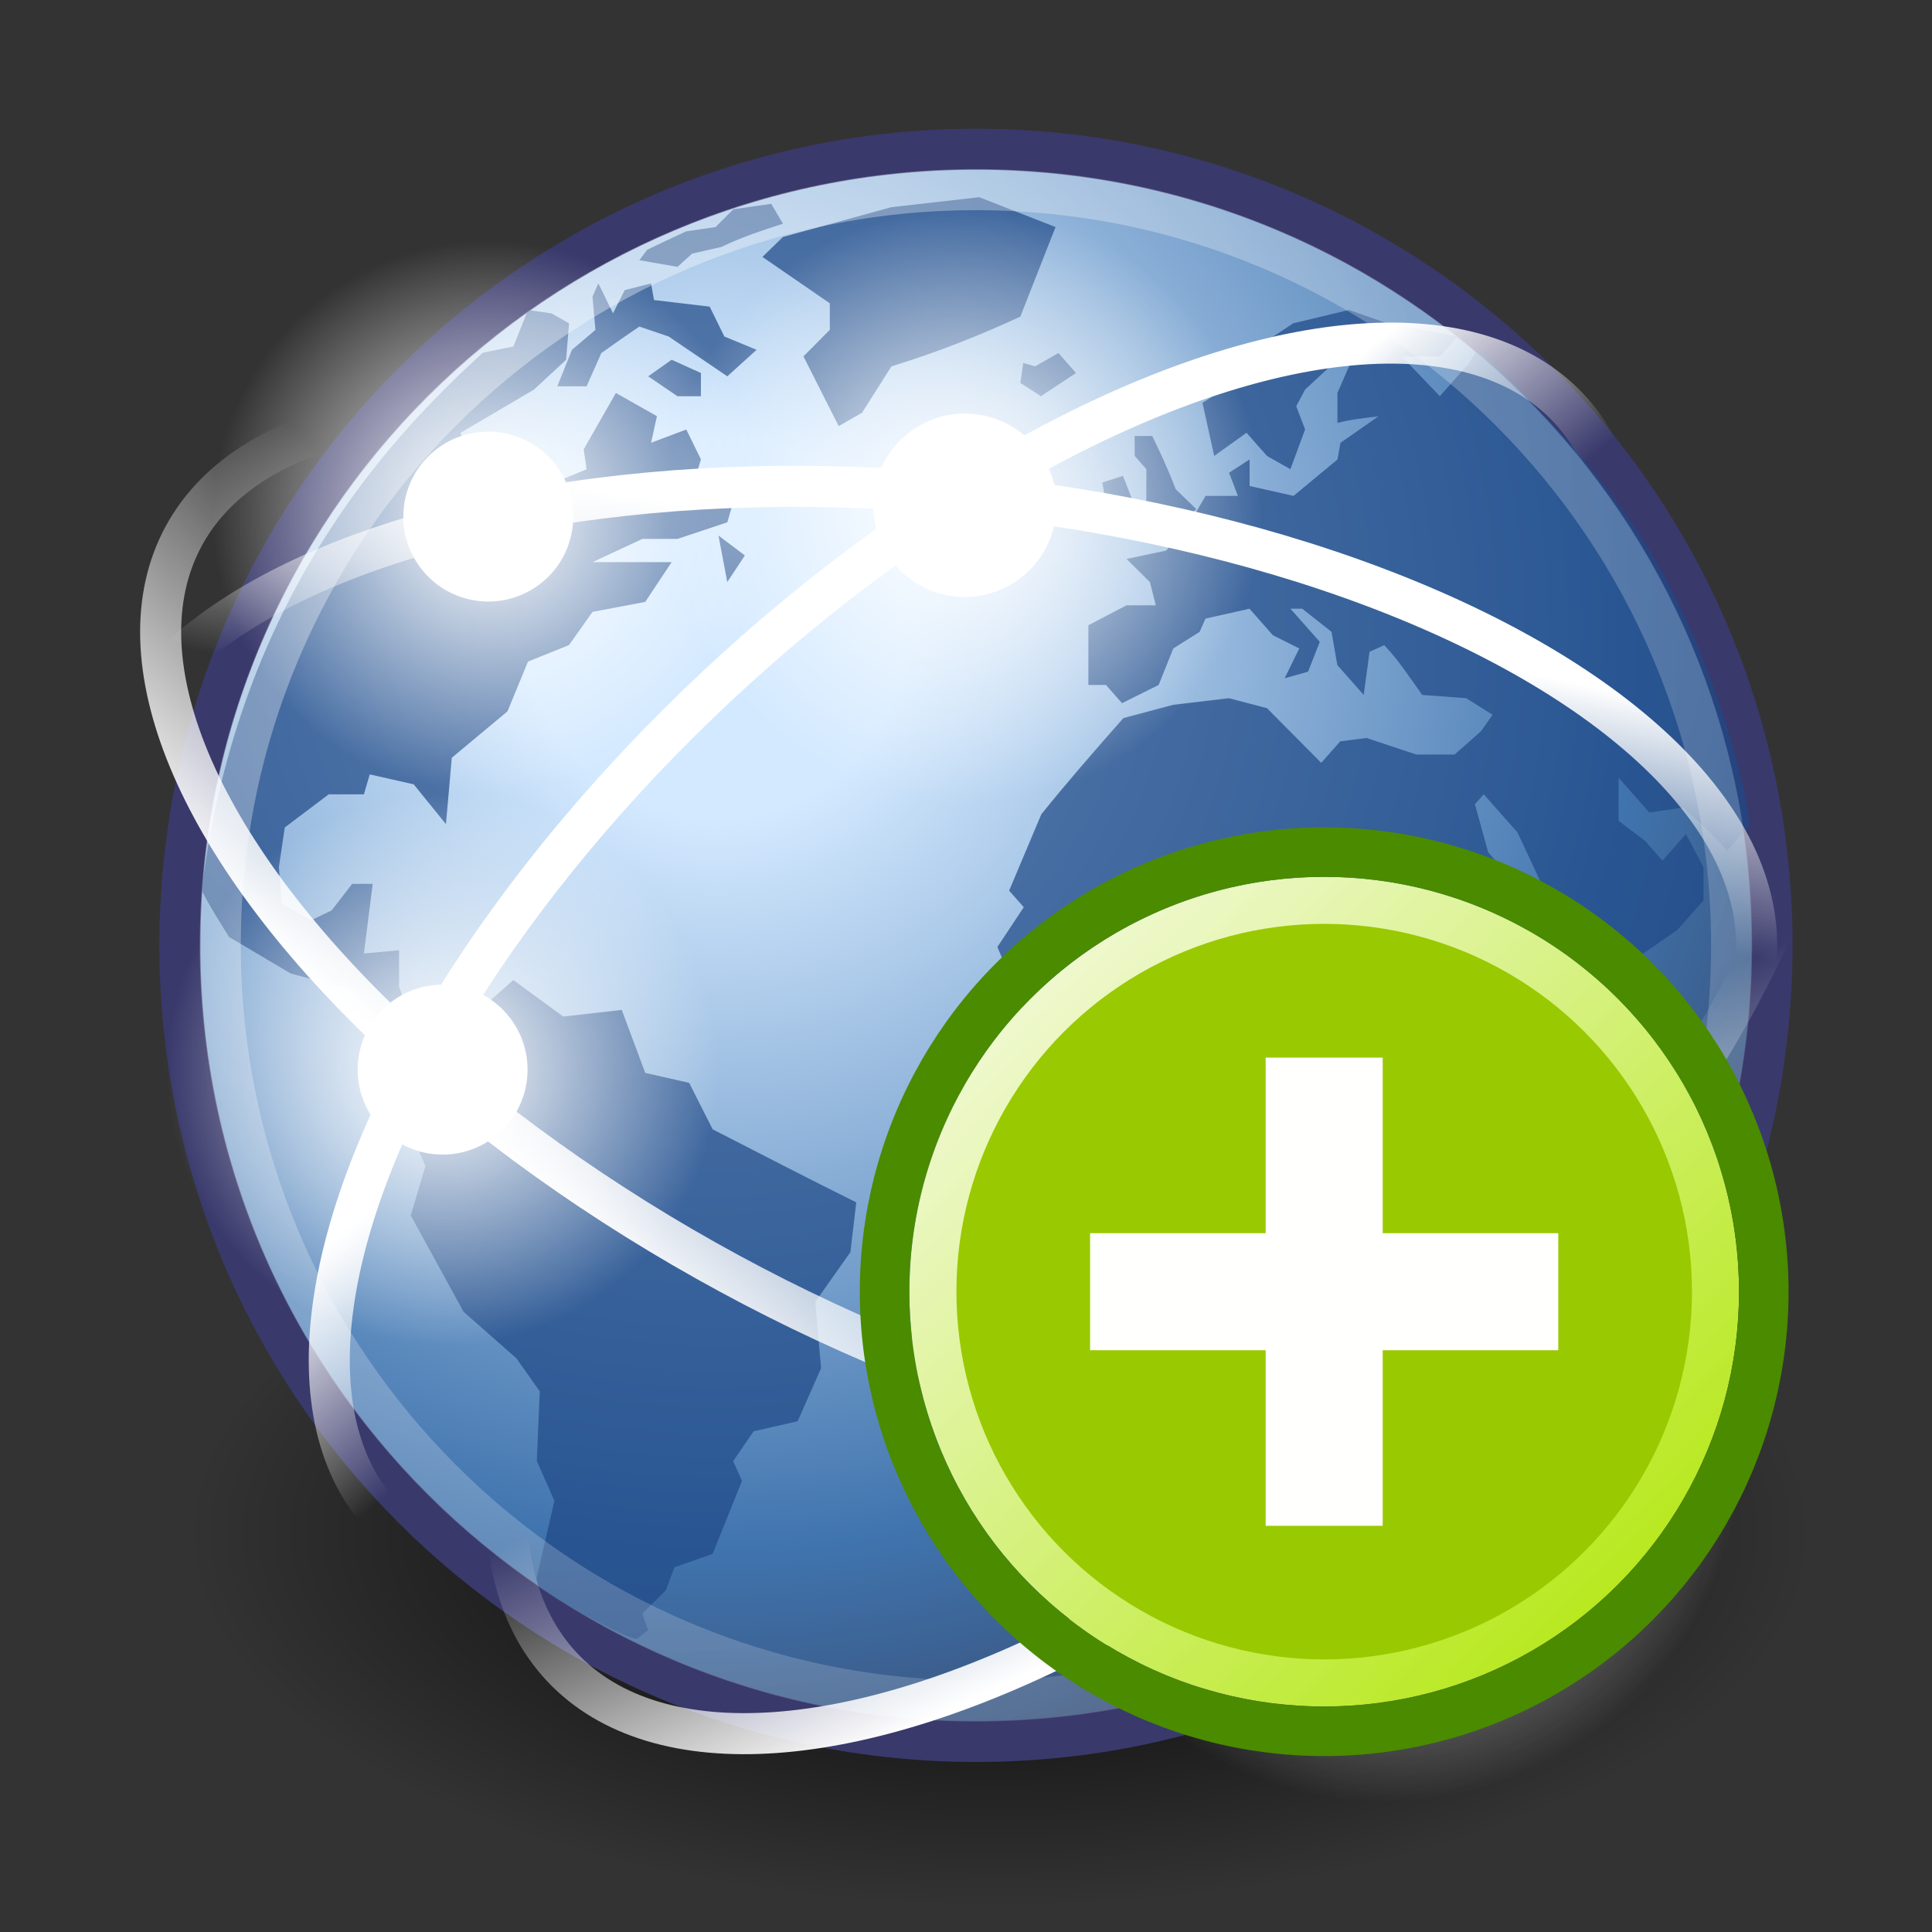 <?xml version="1.0" encoding="UTF-8" standalone="no"?>
<!-- Created with Inkscape (http://www.inkscape.org/) -->

<svg
   xmlns:dc="http://purl.org/dc/elements/1.1/"
   xmlns:cc="http://creativecommons.org/ns#"
   xmlns:rdf="http://www.w3.org/1999/02/22-rdf-syntax-ns#"
   xmlns:svg="http://www.w3.org/2000/svg"
   xmlns="http://www.w3.org/2000/svg"
   xmlns:xlink="http://www.w3.org/1999/xlink"
   xmlns:sodipodi="http://sodipodi.sourceforge.net/DTD/sodipodi-0.dtd"
   xmlns:inkscape="http://www.inkscape.org/namespaces/inkscape"
   width="48"
   height="48"
   viewBox="0 0 48 48"
   version="1.1"
   id="svg8"
   inkscape:version="0.92.2 5c3e80d, 2017-08-06"
   sodipodi:docname="cr3_browser_folder_opds_add-48x48-src.svg">
  <rect x="0" y="0" width="48" height="48" fill="#333333" stroke="none"/>
  <defs
     id="defs2">
    <inkscape:perspective
       id="perspective156"
       inkscape:persp3d-origin="24 : 16 : 1"
       inkscape:vp_z="48 : 24 : 1"
       inkscape:vp_y="0 : 1000 : 0"
       inkscape:vp_x="0 : 24 : 1"
       sodipodi:type="inkscape:persp3d" />
    <linearGradient
       id="linearGradient4750">
      <stop
         id="stop4752"
         offset="0"
         style="stop-color:#ffffff;stop-opacity:1;" />
      <stop
         id="stop4758"
         offset="0.379"
         style="stop-color:#fefefe;stop-opacity:1;" />
      <stop
         id="stop4754"
         offset="1"
         style="stop-color:#1d1d1d;stop-opacity:1;" />
    </linearGradient>
    <linearGradient
       id="linearGradient4126">
      <stop
         id="stop4128"
         offset="0"
         style="stop-color:#ffffff;stop-opacity:1;" />
      <stop
         id="stop4130"
         offset="1"
         style="stop-color:#ffffff;stop-opacity:0.165;" />
    </linearGradient>
    <linearGradient
       id="linearGradient3962">
      <stop
         id="stop3964"
         offset="0"
         style="stop-color:#d3e9ff;stop-opacity:1;" />
      <stop
         id="stop4134"
         offset="0.155"
         style="stop-color:#d3e9ff;stop-opacity:1;" />
      <stop
         id="stop4346"
         offset="0.75"
         style="stop-color:#4074ae;stop-opacity:1;" />
      <stop
         id="stop3966"
         offset="1"
         style="stop-color:#36486c;stop-opacity:1;" />
    </linearGradient>
    <radialGradient
       inkscape:collect="always"
       xlink:href="#linearGradient4825"
       id="radialGradient5989"
       gradientUnits="userSpaceOnUse"
       cx="12.071"
       cy="12.493"
       fx="12.071"
       fy="12.493"
       r="6.718" />
    <linearGradient
       inkscape:collect="always"
       id="linearGradient4825">
      <stop
         style="stop-color:#ffffff;stop-opacity:1;"
         offset="0"
         id="stop4827" />
      <stop
         style="stop-color:#ffffff;stop-opacity:0;"
         offset="1"
         id="stop4829" />
    </linearGradient>
    <radialGradient
       inkscape:collect="always"
       xlink:href="#linearGradient4825"
       id="radialGradient5985"
       gradientUnits="userSpaceOnUse"
       cx="12.071"
       cy="12.493"
       fx="12.071"
       fy="12.493"
       r="6.718" />
    <radialGradient
       inkscape:collect="always"
       xlink:href="#linearGradient4825"
       id="radialGradient5983"
       gradientUnits="userSpaceOnUse"
       cx="12.071"
       cy="12.493"
       fx="12.071"
       fy="12.493"
       r="6.718" />
    <linearGradient
       gradientTransform="matrix(1.257,0,0,0.977,-273.944,333.059)"
       inkscape:collect="always"
       xlink:href="#linearGradient4825"
       id="linearGradient6019"
       gradientUnits="userSpaceOnUse"
       x1="-21.659"
       y1="15.649"
       x2="-21.962"
       y2="21.336" />
    <linearGradient
       gradientTransform="matrix(1.287,0,0,1,-44.394,-475.73)"
       inkscape:collect="always"
       xlink:href="#linearGradient4825"
       id="linearGradient6015"
       gradientUnits="userSpaceOnUse"
       x1="-22.823"
       y1="28.338"
       x2="-22.114"
       y2="22.662" />
    <radialGradient
       inkscape:collect="always"
       xlink:href="#linearGradient4825"
       id="radialGradient5987"
       gradientUnits="userSpaceOnUse"
       cx="12.071"
       cy="12.493"
       fx="12.071"
       fy="12.493"
       r="6.718" />
    <linearGradient
       gradientTransform="matrix(1.287,0,0,1,-272.2,338.047)"
       inkscape:collect="always"
       xlink:href="#linearGradient4825"
       id="linearGradient6011"
       gradientUnits="userSpaceOnUse"
       x1="-25.176"
       y1="30.057"
       x2="-22.114"
       y2="22.662" />
    <linearGradient
       gradientTransform="matrix(1.287,0,0,1,263.524,372.78)"
       inkscape:collect="always"
       xlink:href="#linearGradient4825"
       id="linearGradient6007"
       x1="-25.176"
       y1="30.057"
       x2="-22.252"
       y2="21.042"
       gradientUnits="userSpaceOnUse" />
    <radialGradient
       inkscape:collect="always"
       xlink:href="#linearGradient4126"
       id="radialGradient4132"
       gradientTransform="matrix(1,0,0,1,-0.066,437.267)"
       cx="15.601"
       cy="12.142"
       fx="15.601"
       fy="12.142"
       r="43.527"
       gradientUnits="userSpaceOnUse" />
    <radialGradient
       inkscape:collect="always"
       xlink:href="#linearGradient3962"
       id="radialGradient3968"
       gradientTransform="matrix(1,0,0,1,-0.066,437.267)"
       cx="18.248"
       cy="15.716"
       fx="18.248"
       fy="15.716"
       r="29.993"
       gradientUnits="userSpaceOnUse" />
    <radialGradient
       inkscape:collect="always"
       xlink:href="#linearGradient4114"
       id="radialGradient4120"
       gradientTransform="matrix(1.644,0,0,0.756,0,426.994)"
       cx="15.116"
       cy="63.965"
       fx="15.116"
       fy="63.965"
       r="12.289"
       gradientUnits="userSpaceOnUse" />
    <linearGradient
       inkscape:collect="always"
       id="linearGradient4114">
      <stop
         style="stop-color:#000000;stop-opacity:1;"
         offset="0"
         id="stop4116" />
      <stop
         style="stop-color:#000000;stop-opacity:0;"
         offset="1"
         id="stop4118" />
    </linearGradient>
    <linearGradient
       id="linearGradient891"
       inkscape:collect="always">
      <stop
         id="stop887"
         offset="0"
         style="stop-color:#f2f9d8;stop-opacity:1" />
      <stop
         id="stop889"
         offset="1"
         style="stop-color:#b5e816;stop-opacity:1" />
    </linearGradient>
    <linearGradient
       id="linearGradient2591">
      <stop
         id="stop2593"
         offset="0"
         style="stop-color:#73d216" />
      <stop
         id="stop2595"
         offset="1"
         style="stop-color:#4e9a06" />
    </linearGradient>
    <linearGradient
       gradientTransform="matrix(0.988,0,0,0.988,0.281,3.604)"
       gradientUnits="userSpaceOnUse"
       y2="325.752"
       x2="40.41"
       y1="291.283"
       x1="6.926"
       id="linearGradient893"
       xlink:href="#linearGradient891"
       inkscape:collect="always" />
  </defs>
  <sodipodi:namedview
     id="base"
     pagecolor="#ffffff"
     bordercolor="#666666"
     borderopacity="1.0"
     inkscape:pageopacity="0.0"
     inkscape:pageshadow="2"
     inkscape:zoom="1.6994255"
     inkscape:cx="-28.528594"
     inkscape:cy="132.77596"
     inkscape:document-units="px"
     inkscape:current-layer="layer1"
     showgrid="false"
     units="px"
     inkscape:window-width="1372"
     inkscape:window-height="996"
     inkscape:window-x="1820"
     inkscape:window-y="0"
     inkscape:window-maximized="0"
     inkscape:pagecheckerboard="true"
     objecttolerance="2"
     guidetolerance="2" />
  <g
     inkscape:label="Layer 1"
     inkscape:groupmode="layer"
     id="layer1"
     transform="translate(0,-437.267)">
    <ellipse
       ry="9.293"
       rx="20.203"
       cy="475.367"
       cx="24.85"
       style="fill:url(#radialGradient4120);fill-opacity:1;stroke:none;stroke-width:1.115;stroke-opacity:1"
       id="path4112" />
    <g
       id="g1199"
       transform="matrix(1.02,0,0,1.02,-0.746,-9.214)">
      <path
         id="path3214"
         d="m 43.894,460.752 c 0,10.71 -8.682,19.392 -19.39,19.392 -10.709,0 -19.391,-8.682 -19.391,-19.392 0,-10.709 8.682,-19.39 19.391,-19.39 10.708,0 19.39,8.681 19.39,19.39 z"
         style="fill:url(#radialGradient3968);fill-opacity:1;fill-rule:nonzero;stroke:#39396c;stroke-miterlimit:4;stroke-opacity:1"
         inkscape:connector-curvature="0" />
      <g
         transform="matrix(0.982,0,0,0.982,0.055,437.5)"
         style="opacity:1;fill:#204a87;fill-opacity:0.713;fill-rule:nonzero;stroke:none;stroke-miterlimit:4"
         id="g4136">
        <g
           style="fill:#204a87"
           id="g4138">
          <g
             style="fill:#204a87"
             id="g4142">
            <path
               style="fill:#204a87"
               id="path4144"
               d="m 44.071,20.714 c 0,0.263 0,0 0,0 l -0.545,0.617 c -0.334,-0.394 -0.709,-0.725 -1.09,-1.07 l -0.836,0.123 -0.764,-0.863 v 1.068 l 0.654,0.495 0.435,0.493 0.582,-0.658 c 0.146,0.274 0.291,0.549 0.436,0.823 v 0.822 l -0.655,0.74 -1.199,0.823 -0.908,0.906 -0.582,-0.66 0.291,-0.74 -0.581,-0.658 -0.981,-2.098 -0.836,-0.945 -0.219,0.246 0.328,1.193 0.617,0.699 c 0.352,1.018 0.701,1.99 1.164,2.963 0.718,0 1.395,-0.076 2.107,-0.166 v 0.576 l -0.872,2.139 -0.8,0.904 -0.654,1.4 c 0,0.768 0,1.535 0,2.303 l 0.219,0.906 -0.363,0.41 -0.801,0.494 -0.836,0.699 0.691,0.781 -0.945,0.824 0.182,0.533 -1.418,1.605 h -0.944 l -0.8,0.494 H 33.64 V 38.281 L 33.423,36.963 c -0.281,-0.826 -0.574,-1.647 -0.872,-2.467 0,-0.606 0.036,-1.205 0.072,-1.81 l 0.364,-0.822 -0.51,-0.988 0.037,-1.357 -0.691,-0.781 0.346,-1.131 -0.562,-0.638 H 30.624 l -0.327,-0.37 -0.981,0.618 -0.399,-0.454 -0.909,0.782 c -0.617,-0.7 -1.235,-1.399 -1.853,-2.098 l -0.727,-1.728 0.654,-0.986 -0.363,-0.411 0.799,-1.894 c 0.656,-0.816 1.342,-1.6 2.035,-2.386 l 1.236,-0.329 1.381,-0.164 0.945,0.247 1.345,1.356 0.473,-0.534 0.653,-0.082 1.236,0.411 h 0.945 l 0.654,-0.576 0.291,-0.411 -0.655,-0.411 -1.091,-0.082 c -0.303,-0.42 -0.584,-0.861 -0.943,-1.234 l -0.364,0.164 -0.145,1.07 -0.654,-0.74 -0.144,-0.824 -0.727,-0.574 h -0.292 l 0.728,0.822 -0.291,0.74 -0.581,0.164 0.363,-0.74 -0.655,-0.328 -0.58,-0.658 -1.092,0.246 -0.144,0.328 -0.654,0.412 -0.363,0.905 -0.908,0.452 -0.4,-0.452 h -0.435 v -1.481 l 0.945,-0.494 h 0.727 l -0.146,-0.575 -0.58,-0.576 0.981,-0.206 0.545,-0.616 0.435,-0.741 h 0.801 l -0.219,-0.575 0.51,-0.329 v 0.658 l 1.09,0.246 1.09,-0.904 0.073,-0.412 0.944,-0.658 c -0.342,0.043 -0.684,0.074 -1.018,0.165 V 9.977 L 34.221,9.154 H 33.858 l -0.798,0.74 -0.219,0.412 0.219,0.577 -0.364,0.986 -0.581,-0.329 -0.508,-0.575 -0.801,0.575 -0.291,-1.316 1.381,-0.905 V 8.825 l 0.873,-0.576 1.381,-0.33 0.945,0.33 1.744,0.329 -0.435,0.493 H 35.458 l 0.945,0.987 0.727,-0.822 0.221,-0.362 c 0,0 2.787,2.498 4.38,5.231 1.593,2.733 2.341,5.955 2.341,6.609 z"
               inkscape:connector-curvature="0" />
          </g>
        </g>
        <g
           style="fill:#204a87"
           id="g4146">
          <g
             style="fill:#204a87"
             id="g4150">
            <path
               style="fill:#204a87"
               id="path4152"
               d="m 26.07,9.236 -0.073,0.493 0.51,0.329 0.871,-0.576 -0.435,-0.494 -0.582,0.33 -0.29,-0.083"
               inkscape:connector-curvature="0" />
          </g>
        </g>
        <g
           style="fill:#204a87"
           id="g4154">
          <g
             style="fill:#204a87"
             id="g4158">
            <path
               style="fill:#204a87"
               id="path4160"
               d="m 26.87,5.863 -1.891,-0.741 -2.18,0.247 -2.69,0.74 -0.509,0.494 1.672,1.151 v 0.658 l -0.654,0.658 0.873,1.729 0.58,-0.33 0.729,-1.151 c 1.123,-0.347 2.13,-0.741 3.197,-1.234 l 0.873,-2.221"
               inkscape:connector-curvature="0" />
          </g>
        </g>
        <g
           style="fill:#204a87"
           id="g4162">
          <g
             style="fill:#204a87"
             id="g4166">
            <path
               style="fill:#204a87"
               id="path4168"
               d="m 28.833,12.775 -0.291,-0.741 -0.51,0.165 0.146,0.904 0.654,-0.328"
               inkscape:connector-curvature="0" />
          </g>
        </g>
        <g
           style="fill:#204a87"
           id="g4170">
          <g
             style="fill:#204a87"
             id="g4174">
            <path
               style="fill:#204a87"
               id="path4176"
               d="m 29.123,12.609 -0.145,0.988 0.8,-0.165 0.581,-0.575 -0.509,-0.494 C 29.679,11.908 29.482,11.483 29.268,11.046 H 28.833 v 0.493 l 0.29,0.329 v 0.74"
               inkscape:connector-curvature="0" />
          </g>
        </g>
        <g
           style="fill:#204a87"
           id="g4178">
          <g
             style="fill:#204a87"
             id="g4182">
            <path
               style="fill:#204a87"
               id="path4184"
               d="m 18.365,28.242 -0.582,-1.152 -1.09,-0.247 -0.582,-1.562 -1.454,0.164 -1.235,-0.904 -1.309,1.151 v 0.182 c -0.396,-0.114 -0.883,-0.13 -1.235,-0.347 l -0.291,-0.822 v -0.905 l -0.872,0.082 c 0.073,-0.576 0.145,-1.151 0.218,-1.728 H 9.424 L 8.915,22.812 8.406,23.058 7.679,22.648 7.606,21.743 7.752,20.755 8.843,19.933 h 0.872 l 0.145,-0.494 1.09,0.246 0.8,0.988 0.145,-1.647 1.381,-1.151 0.509,-1.234 1.018,-0.411 0.582,-0.822 1.308,-0.248 0.655,-0.986 c -0.654,0 -1.309,0 -1.963,0 l 1.236,-0.576 h 0.872 l 1.236,-0.412 0.145,-0.492 -0.436,-0.412 -0.509,-0.165 0.145,-0.493 -0.363,-0.74 -0.873,0.328 0.145,-0.658 -1.018,-0.576 -0.799,1.398 0.072,0.494 -0.799,0.33 -0.509,1.069 -0.218,-0.987 -1.381,-0.576 -0.218,-0.74 1.817,-1.07 0.8,-0.74 0.073,-0.905 -0.436,-0.247 -0.582,-0.083 -0.363,0.905 c 0,0 -0.608,0.119 -0.764,0.158 -1.996,1.839 -6.029,5.81 -6.966,13.306 0.037,0.174 0.679,1.182 0.679,1.182 l 1.526,0.904 1.526,0.412 0.655,0.823 1.017,0.74 0.582,-0.082 0.436,0.196 v 0.133 l -0.581,1.563 -0.436,0.658 0.145,0.33 -0.363,1.232 1.309,2.387 1.308,1.152 0.582,0.822 -0.073,1.728 0.436,0.986 -0.436,1.893 c 0,0 -0.034,-0.012 0.021,0.178 0.056,0.19 2.329,1.451 2.474,1.344 0.144,-0.109 0.267,-0.205 0.267,-0.205 l -0.145,-0.41 0.581,-0.576 0.218,-0.576 0.945,-0.33 0.727,-1.81 -0.218,-0.492 0.508,-0.74 1.091,-0.248 0.582,-1.316 -0.145,-1.645 0.872,-1.234 0.145,-1.234 C 20.733,29.461 19.549,28.851 18.365,28.242"
               inkscape:connector-curvature="0" />
          </g>
        </g>
        <g
           style="fill:#204a87"
           id="g4186">
          <g
             style="fill:#204a87"
             id="g4190">
            <path
               style="fill:#204a87"
               id="path4192"
               d="m 16.766,9.565 0.727,0.494 h 0.582 V 9.483 l -0.727,-0.329 -0.582,0.411"
               inkscape:connector-curvature="0" />
          </g>
        </g>
        <g
           style="fill:#204a87"
           id="g4194">
          <g
             style="fill:#204a87"
             id="g4198">
            <path
               style="fill:#204a87"
               id="path4200"
               d="M 14.876,8.907 14.512,9.812 h 0.727 L 15.603,8.989 C 15.917,8.768 16.229,8.544 16.548,8.331 l 0.727,0.247 c 0.484,0.329 0.969,0.658 1.454,0.987 L 19.456,8.907 18.656,8.578 18.292,7.837 16.911,7.673 16.838,7.261 16.184,7.426 15.894,8.002 15.53,7.261 l -0.145,0.329 0.073,0.823 -0.582,0.494"
               inkscape:connector-curvature="0" />
          </g>
        </g>
        <g
           style="fill:#204a87"
           id="g4202">
          <g
             id="g4204"
             style="opacity:0.75;fill:#204a87">
            <path
               style="fill:#204a87"
               d=""
               id="path4206"
               inkscape:connector-curvature="0" />
          </g>
          <g
             style="fill:#204a87"
             id="g4208">
            <path
               style="fill:#204a87"
               d=""
               id="path4210"
               inkscape:connector-curvature="0" />
          </g>
        </g>
        <g
           style="fill:#204a87"
           id="g4212">
          <g
             id="g4214"
             style="opacity:0.75;fill:#204a87">
            <path
               style="fill:#204a87"
               d=""
               id="path4216"
               inkscape:connector-curvature="0" />
          </g>
          <g
             style="fill:#204a87"
             id="g4218">
            <path
               style="fill:#204a87"
               d=""
               id="path4220"
               inkscape:connector-curvature="0" />
          </g>
        </g>
        <g
           style="fill:#204a87"
           id="g4222">
          <g
             style="fill:#204a87"
             id="g4226">
            <path
               style="fill:#204a87"
               id="path4228"
               d="M 17.492,6.85 17.856,6.521 18.583,6.356 c 0.498,-0.242 0.998,-0.405 1.526,-0.576 l -0.29,-0.494 -0.939,0.135 -0.443,0.442 -0.731,0.106 -0.65,0.305 -0.316,0.153 -0.193,0.258 0.944,0.164"
               inkscape:connector-curvature="0" />
          </g>
        </g>
        <g
           style="fill:#204a87"
           id="g4230">
          <g
             style="fill:#204a87"
             id="g4234">
            <path
               style="fill:#204a87"
               id="path4236"
               d="m 18.729,14.666 0.436,-0.658 -0.655,-0.493 0.218,1.151"
               inkscape:connector-curvature="0" />
          </g>
        </g>
      </g>
      <path
         id="path4122"
         d="m 42.909,460.752 c 0,10.166 -8.241,18.407 -18.406,18.407 -10.165,0 -18.406,-8.241 -18.406,-18.407 0,-10.165 8.241,-18.406 18.406,-18.406 10.164,0 18.406,8.24 18.406,18.406 z"
         style="opacity:0.396;fill:none;fill-opacity:1;fill-rule:nonzero;stroke:url(#radialGradient4132);stroke-miterlimit:4;stroke-opacity:1"
         inkscape:connector-curvature="0" />
      <ellipse
         transform="rotate(28.461)"
         inkscape:r_cy="true"
         inkscape:r_cx="true"
         id="path5991"
         style="color:#000000;display:inline;overflow:visible;visibility:visible;opacity:1;fill:none;fill-opacity:1;fill-rule:evenodd;stroke:url(#linearGradient6007);stroke-width:1;stroke-linecap:round;stroke-linejoin:round;stroke-miterlimit:4;stroke-dasharray:none;stroke-dashoffset:0;stroke-opacity:1;marker:none;marker-start:none;marker-mid:none;marker-end:none"
         cx="239.644"
         cy="393.821"
         rx="20.241"
         ry="9.458" />
      <ellipse
         style="color:#000000;display:inline;overflow:visible;visibility:visible;opacity:1;fill:none;fill-opacity:1;fill-rule:evenodd;stroke:url(#linearGradient6011);stroke-width:1;stroke-linecap:round;stroke-linejoin:round;stroke-miterlimit:4;stroke-dasharray:none;stroke-dashoffset:0;stroke-opacity:1;marker:none;marker-start:none;marker-mid:none;marker-end:none"
         id="path6009"
         inkscape:r_cx="true"
         inkscape:r_cy="true"
         transform="rotate(-43.103)"
         cx="-296.08"
         cy="359.089"
         rx="20.241"
         ry="9.458" />
      <g
         id="g4933"
         transform="matrix(-1.046,0.767,0.767,1.046,35.551,415.123)"
         inkscape:r_cx="true"
         inkscape:r_cy="true">
        <circle
           style="color:#000000;display:inline;overflow:visible;visibility:visible;opacity:1;fill:url(#radialGradient5987);fill-opacity:1;fill-rule:evenodd;stroke:none;stroke-width:1;stroke-linecap:round;stroke-linejoin:round;stroke-miterlimit:4;stroke-dasharray:none;stroke-dashoffset:0;stroke-opacity:1;marker:none;marker-start:none;marker-mid:none;marker-end:none"
           id="path4935"
           inkscape:r_cx="true"
           inkscape:r_cy="true"
           transform="translate(14.95,22.93)"
           cx="12.071"
           cy="12.493"
           r="6.718" />
        <circle
           transform="matrix(0.308,0,0,0.308,23.3,31.572)"
           inkscape:r_cy="true"
           inkscape:r_cx="true"
           id="path4937"
           style="color:#000000;display:inline;overflow:visible;visibility:visible;opacity:1;fill:#ffffff;fill-opacity:1;fill-rule:evenodd;stroke:none;stroke-width:1;stroke-linecap:round;stroke-linejoin:round;stroke-miterlimit:4;stroke-dasharray:none;stroke-dashoffset:0;stroke-opacity:1;marker:none;marker-start:none;marker-mid:none;marker-end:none"
           cx="12.071"
           cy="12.493"
           r="6.718" />
      </g>
      <ellipse
         transform="rotate(-174.372)"
         inkscape:r_cy="true"
         inkscape:r_cx="true"
         id="path6013"
         style="color:#000000;display:inline;overflow:visible;visibility:visible;opacity:1;fill:none;fill-opacity:1;fill-rule:evenodd;stroke:url(#linearGradient6015);stroke-width:1;stroke-linecap:round;stroke-linejoin:round;stroke-miterlimit:4;stroke-dasharray:none;stroke-dashoffset:0;stroke-opacity:1;marker:none;marker-start:none;marker-mid:none;marker-end:none"
         cx="-68.274"
         cy="-454.688"
         rx="20.241"
         ry="9.458" />
      <ellipse
         transform="matrix(0.73,-0.683,0.683,0.73,0,0)"
         inkscape:r_cy="true"
         inkscape:r_cx="true"
         id="path6017"
         style="color:#000000;display:inline;overflow:visible;visibility:visible;opacity:1;fill:none;fill-opacity:1;fill-rule:evenodd;stroke:url(#linearGradient6019);stroke-width:1;stroke-linecap:round;stroke-linejoin:round;stroke-miterlimit:4;stroke-dasharray:none;stroke-dashoffset:0;stroke-opacity:1;marker:none;marker-start:none;marker-mid:none;marker-end:none"
         cx="-297.278"
         cy="353.619"
         rx="19.778"
         ry="9.241" />
      <g
         inkscape:r_cy="true"
         inkscape:r_cx="true"
         transform="matrix(-0.806,0.592,0.592,0.806,12.32,419.237)"
         id="g5075">
        <circle
           style="color:#000000;display:inline;overflow:visible;visibility:visible;opacity:1;fill:url(#radialGradient5983);fill-opacity:1;fill-rule:evenodd;stroke:none;stroke-width:1;stroke-linecap:round;stroke-linejoin:round;stroke-miterlimit:4;stroke-dasharray:none;stroke-dashoffset:0;stroke-opacity:1;marker:none;marker-start:none;marker-mid:none;marker-end:none"
           id="path5077"
           inkscape:r_cx="true"
           inkscape:r_cy="true"
           transform="translate(14.95,22.93)"
           cx="12.071"
           cy="12.493"
           r="6.718" />
        <circle
           transform="matrix(0.308,0,0,0.308,23.3,31.572)"
           inkscape:r_cy="true"
           inkscape:r_cx="true"
           id="path5079"
           style="color:#000000;display:inline;overflow:visible;visibility:visible;opacity:1;fill:#ffffff;fill-opacity:1;fill-rule:evenodd;stroke:none;stroke-width:1;stroke-linecap:round;stroke-linejoin:round;stroke-miterlimit:4;stroke-dasharray:none;stroke-dashoffset:0;stroke-opacity:1;marker:none;marker-start:none;marker-mid:none;marker-end:none"
           cx="12.071"
           cy="12.493"
           r="6.718" />
      </g>
      <g
         id="g4945"
         transform="matrix(-0.806,0.592,0.592,0.806,13.433,405.766)"
         inkscape:r_cx="true"
         inkscape:r_cy="true">
        <circle
           transform="translate(14.95,22.93)"
           inkscape:r_cy="true"
           inkscape:r_cx="true"
           id="path4947"
           style="color:#000000;display:inline;overflow:visible;visibility:visible;opacity:1;fill:url(#radialGradient5985);fill-opacity:1;fill-rule:evenodd;stroke:none;stroke-width:1;stroke-linecap:round;stroke-linejoin:round;stroke-miterlimit:4;stroke-dasharray:none;stroke-dashoffset:0;stroke-opacity:1;marker:none;marker-start:none;marker-mid:none;marker-end:none"
           cx="12.071"
           cy="12.493"
           r="6.718" />
        <circle
           style="color:#000000;display:inline;overflow:visible;visibility:visible;opacity:1;fill:#ffffff;fill-opacity:1;fill-rule:evenodd;stroke:none;stroke-width:1;stroke-linecap:round;stroke-linejoin:round;stroke-miterlimit:4;stroke-dasharray:none;stroke-dashoffset:0;stroke-opacity:1;marker:none;marker-start:none;marker-mid:none;marker-end:none"
           id="path4949"
           inkscape:r_cx="true"
           inkscape:r_cy="true"
           transform="matrix(0.308,0,0,0.308,23.3,31.572)"
           cx="12.071"
           cy="12.493"
           r="6.718" />
      </g>
      <g
         inkscape:r_cy="true"
         inkscape:r_cx="true"
         transform="matrix(-0.87,0.639,0.638,0.87,25.139,401.954)"
         id="g4939"
         style="opacity:1">
        <circle
           transform="translate(14.95,22.93)"
           inkscape:r_cy="true"
           inkscape:r_cx="true"
           id="path4941"
           style="color:#000000;display:inline;overflow:visible;visibility:visible;opacity:1;fill:url(#radialGradient5989);fill-opacity:1;fill-rule:evenodd;stroke:none;stroke-width:1;stroke-linecap:round;stroke-linejoin:round;stroke-miterlimit:4;stroke-dasharray:none;stroke-dashoffset:0;stroke-opacity:1;marker:none;marker-start:none;marker-mid:none;marker-end:none"
           cx="12.071"
           cy="12.493"
           r="6.718" />
        <circle
           style="color:#000000;display:inline;overflow:visible;visibility:visible;opacity:1;fill:#ffffff;fill-opacity:1;fill-rule:evenodd;stroke:none;stroke-width:1;stroke-linecap:round;stroke-linejoin:round;stroke-miterlimit:4;stroke-dasharray:none;stroke-dashoffset:0;stroke-opacity:1;marker:none;marker-start:none;marker-mid:none;marker-end:none"
           id="path4943"
           inkscape:r_cx="true"
           inkscape:r_cy="true"
           transform="matrix(0.308,0,0,0.308,23.3,31.572)"
           cx="12.071"
           cy="12.493"
           r="6.718" />
      </g>
    </g>
    <g
       transform="matrix(0.577,0,0,0.577,19.054,291.507)"
       id="layer1-3"
       inkscape:label="Layer 1">
      <circle
         r="0"
         cy="308.3"
         cx="24"
         id="path870"
         style="opacity:1;fill:none;fill-opacity:1;fill-rule:evenodd;stroke:#4a8b00;stroke-width:2.5;stroke-linecap:butt;stroke-linejoin:miter;stroke-miterlimit:10;stroke-dasharray:none;stroke-dashoffset:8;stroke-opacity:1;paint-order:markers fill stroke" />
      <g
         transform="matrix(0.84,0,0,0.84,3.835,49.264)"
         id="g852">
        <circle
           style="opacity:1;fill:none;fill-opacity:1;fill-rule:evenodd;stroke:url(#linearGradient893);stroke-width:2.633;stroke-linecap:butt;stroke-linejoin:miter;stroke-miterlimit:10;stroke-dasharray:none;stroke-dashoffset:8;stroke-opacity:1;paint-order:markers fill stroke"
           id="path870-3"
           cx="24"
           cy="308.296"
           r="19.948" />
        <circle
           style="opacity:1;fill:#99c900;fill-opacity:1;fill-rule:evenodd;stroke:none;stroke-width:2.488;stroke-linecap:butt;stroke-linejoin:miter;stroke-miterlimit:10;stroke-dasharray:none;stroke-dashoffset:8;stroke-opacity:1;paint-order:markers fill stroke"
           id="path870-3-3"
           cx="24"
           cy="308.296"
           r="18.852" />
        <path
           style="fill:#ffffff;fill-opacity:0.996;fill-rule:evenodd;stroke:none;stroke-width:1px;stroke-linecap:butt;stroke-linejoin:miter;stroke-opacity:1"
           d="m 12,305.3 h 9 v -9 h 6 v 9 h 9 v 6 h -9 v 9 h -6 v -9 h -9 z"
           id="path919"
           inkscape:connector-curvature="0"
           sodipodi:nodetypes="ccccccccccccc" />
        <circle
           style="opacity:1;fill:none;fill-opacity:1;fill-rule:evenodd;stroke:#4a8b00;stroke-width:2.54;stroke-linecap:butt;stroke-linejoin:miter;stroke-miterlimit:10;stroke-dasharray:none;stroke-dashoffset:8;stroke-opacity:1;paint-order:markers fill stroke"
           id="path870-3-5"
           cx="24"
           cy="308.3"
           r="22.534" />
      </g>
    </g>
  </g>
</svg>
